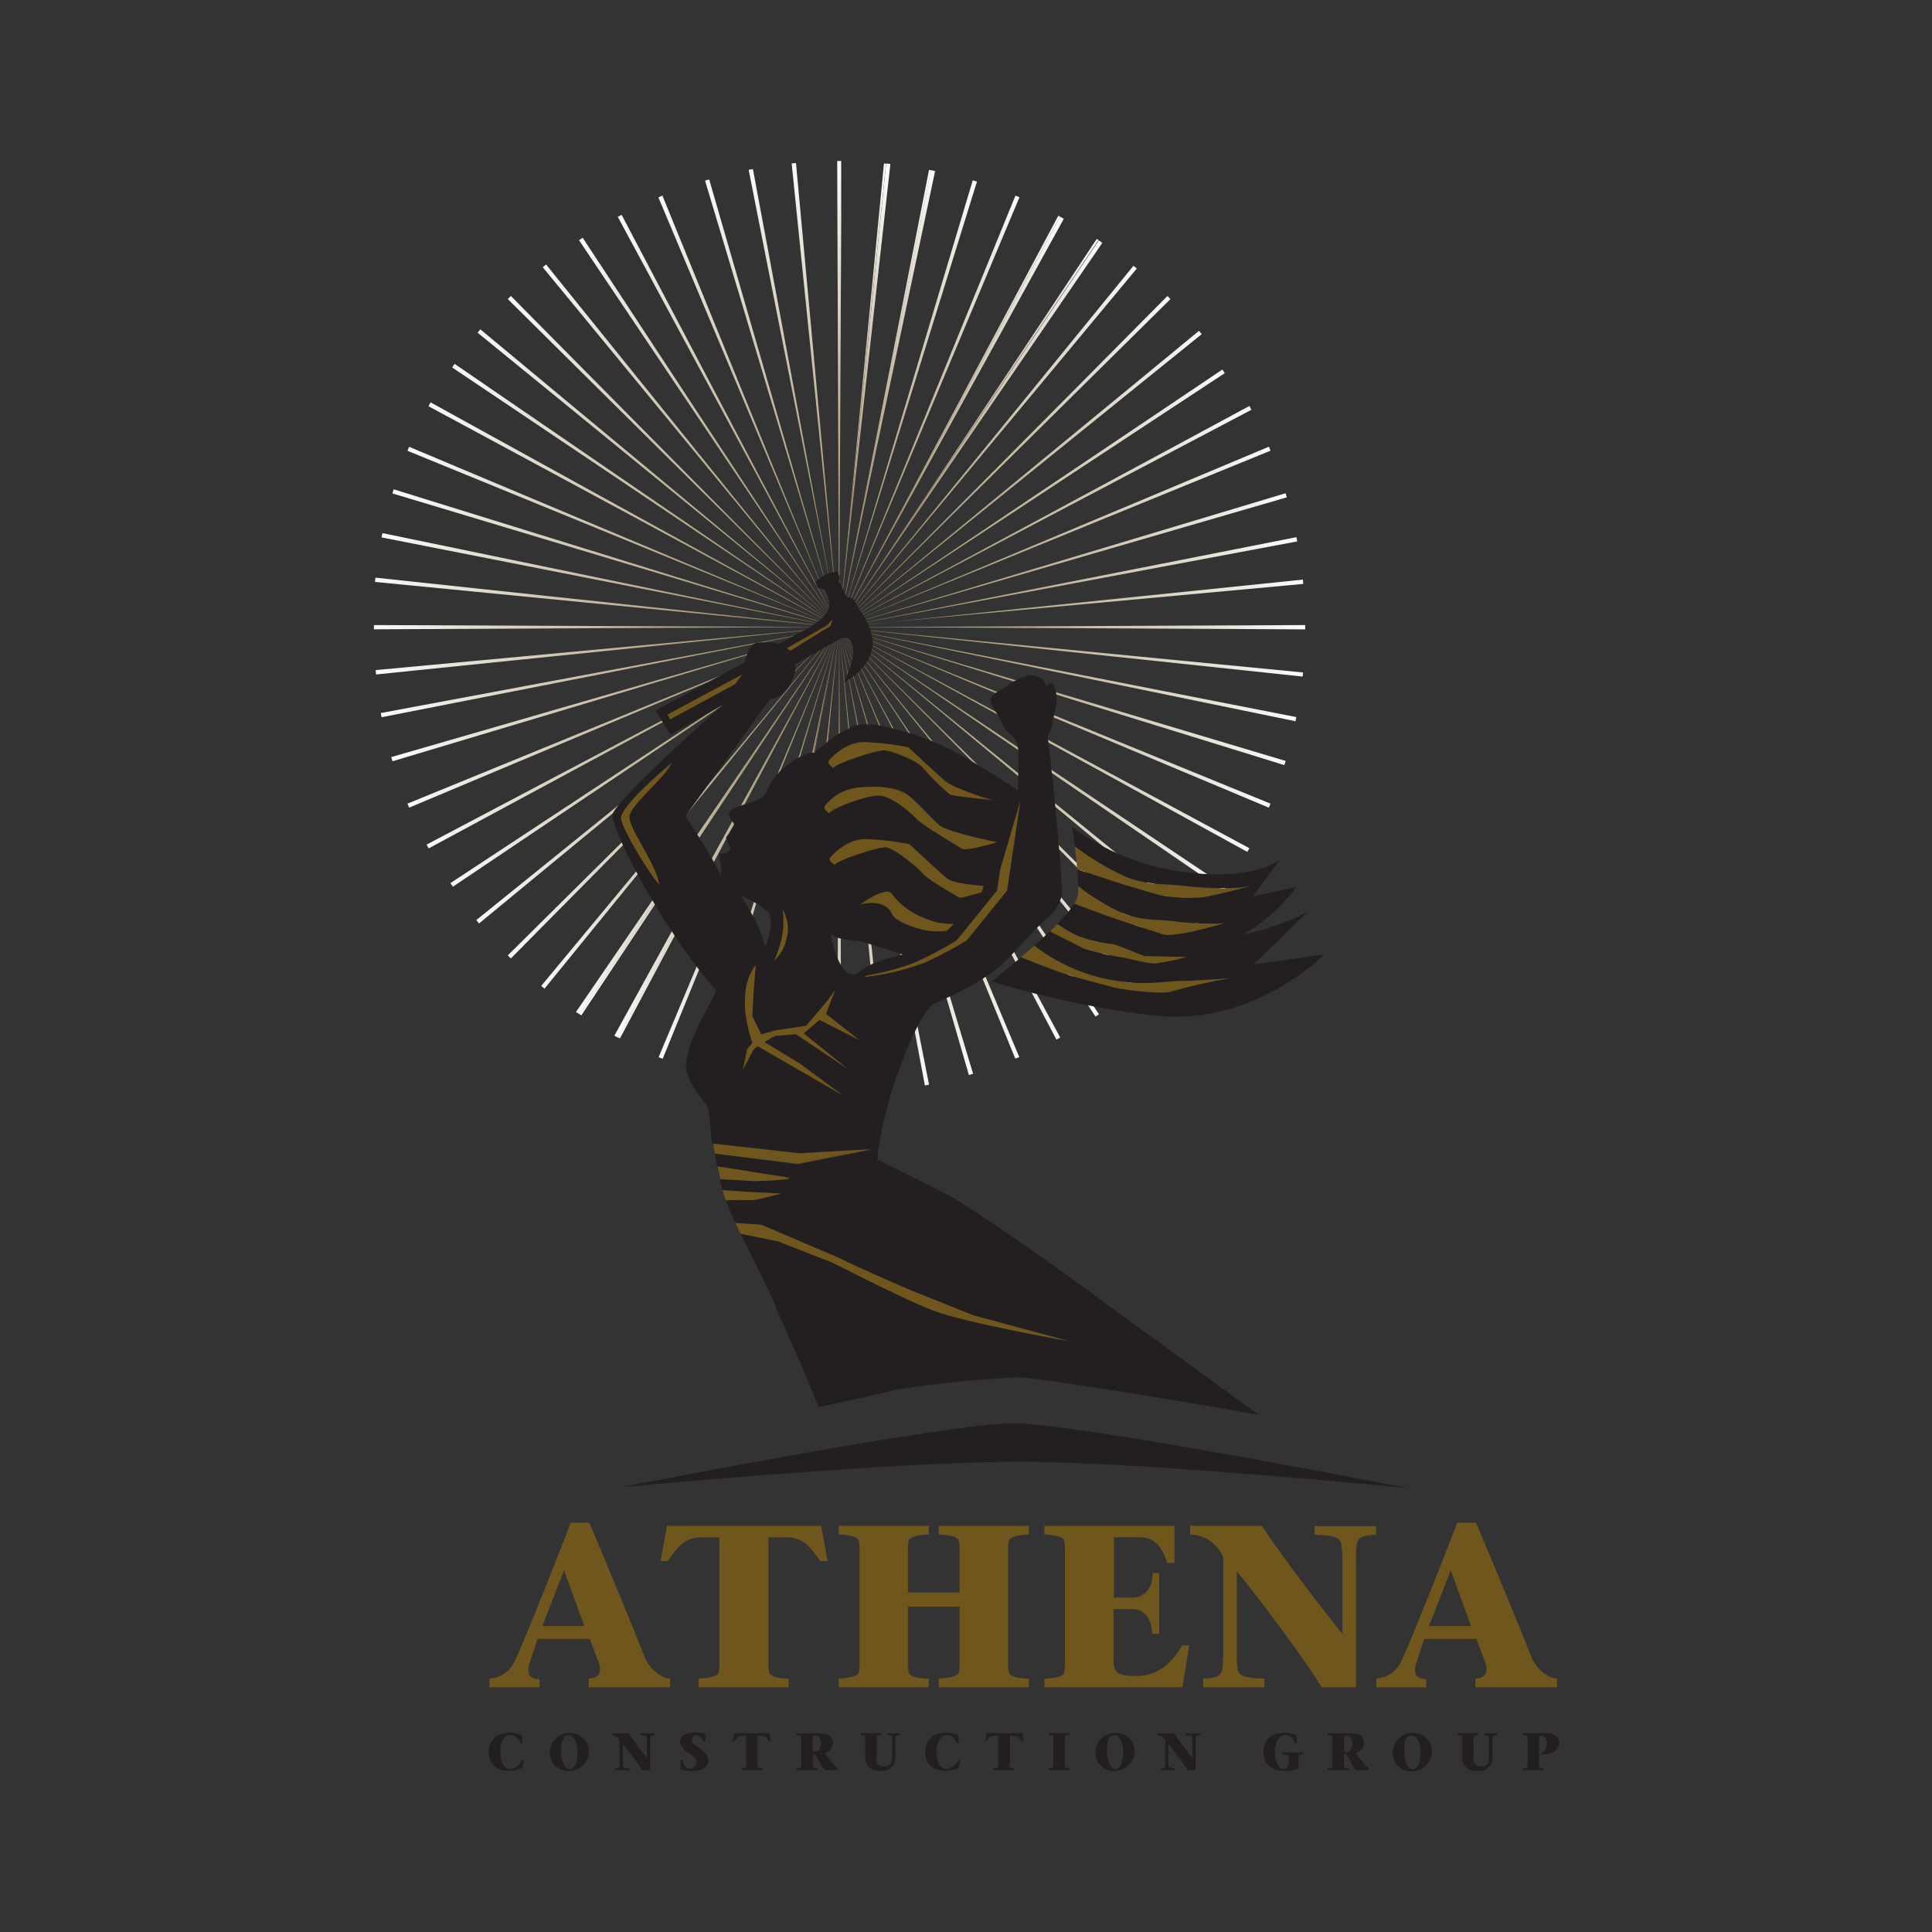 <svg xmlns="http://www.w3.org/2000/svg" xmlns:xlink="http://www.w3.org/1999/xlink" width="300" height="300" viewBox="0 0 300 300">
  <rect x="0" y="0" width="300" height="300" fill="#333333" stroke="none"/>
  <defs>
    <clipPath id="a">
      <path d="M130.29,97.37h0m0,0h0m0,0h0m.17,0h0m.09,0h0m72.13.36-72.11-.36h0l72.1-.31v.67" style="fill: none"/>
    </clipPath>
    <linearGradient id="b" x1="-361.64" y1="550.59" x2="-359.73" y2="550.59" gradientTransform="matrix(-37.88, 0, 0, 10.2, -13495.04, -5516.38)" gradientUnits="userSpaceOnUse">
      <stop offset="0" stop-color="#fefefe"/>
      <stop offset="1" stop-color="#8b7547"/>
    </linearGradient>
    <clipPath id="c">
      <path d="M130.28,97.37h0m0,0h0m0,0h0m0,0h0m0,0h0m0,0h0m0,0h0m0,0h0m0,0h0m0,0h0m0,0h0m0,0h0m0,0h0m0,0h0m0,0h0m0,0h0m0,0h0m0,0h0m0,0h0m0,0h0m0,0h0m-.08,0h0m-.22,0h0m-71.92.36v-.67l71.83.3h.05l-71.88.36" style="fill: none"/>
    </clipPath>
    <linearGradient id="d" x1="-362.19" y1="550.59" x2="-360.27" y2="550.59" gradientTransform="translate(13776.04 -5516.38) scale(37.88 10.2)" xlink:href="#b"/>
    <clipPath id="e">
      <path d="M130.26,97.37h0L130,25h.67l-.36,72.37h0m0,0h0m0,0h0m0,0h0m0,0h0m0,0h0m0,0h0m0,0h0" style="fill: none"/>
    </clipPath>
    <linearGradient id="f" x1="-357.72" y1="533.98" x2="-355.8" y2="533.98" gradientTransform="matrix(0, 37.88, 10.2, 0, -5314.18, 13574.19)" xlink:href="#b"/>
    <clipPath id="g">
      <path d="M130.26,97.39h0m0,0h0m0,0h0m0,0h0m0,0h0m0,0h0m0,0h0m0,0h0m0,0h0m0,0h0m0,0h0m0,0h0m0,0h0m0,0h0m0,0h0m0,0h0m.36,72.36H130l.31-72.36.36,72.36" style="fill: none"/>
    </clipPath>
    <linearGradient id="h" x1="-366.11" y1="533.98" x2="-364.2" y2="533.98" gradientTransform="matrix(0, -37.88, 10.2, 0, -5314.18, -13696.88)" xlink:href="#b"/>
    <clipPath id="i">
      <path d="M130.28,97.36h0l51-51.4.47.48L130.28,97.36m0,0h0m0,0h0m0,0h0m0,0h0" style="fill: none"/>
    </clipPath>
    <linearGradient id="j" x1="-358.75" y1="545.3" x2="-356.84" y2="545.3" gradientTransform="matrix(-37.88, 0, 0, 10.2, -13396.33, -5489.81)" xlink:href="#b"/>
    <clipPath id="k">
      <path d="M130.26,97.38h0m0,0h0m0,0h0m0,0h0m0,0h0m0,0h0m0,0h0m0,0h0m0,0h0m0,0h0m0,0h0m0,0h0m0,0h0m0,0h0m0,0h0m0,0h0m0,0h0m0,0h0m0,0,0,0h0l0,0m0,0h0M79.33,148.82l-.48-.47,51.34-50.9h0L79.33,148.82" style="fill: none"/>
    </clipPath>
    <linearGradient id="l" x1="-365.07" y1="545.3" x2="-363.16" y2="545.3" gradientTransform="matrix(37.88, 0, 0, 10.2, 13896.33, -5438.45)" xlink:href="#b"/>
    <clipPath id="m">
      <path d="M130.23,97.37h0L78.85,46.44l.48-.48,50.89,51.41h0m0,0v0h0v0m0,0h0m0,0h0m0,0h0m0,0h0m0,0h0m0,0h0m0,0h0m0,0h0m0,0h0m0,0h0m0,0h0m0,0h0m0,0h0" style="fill: none"/>
    </clipPath>
    <linearGradient id="n" x1="-359.14" y1="523.26" x2="-357.23" y2="523.26" gradientTransform="matrix(0, 37.88, 10.2, 0, -5232.35, 13639.22)" xlink:href="#b"/>
    <clipPath id="o">
      <path d="M130.27,97.42h0m0,0h0m0,0h0m0,0h0m0,0h0m0,0h0m0,0h0m0,0h0m0,0h0m0,0h0m0,0h0m51,51.4-51-51.4,51.43,50.93-.47.47" style="fill: none"/>
    </clipPath>
    <linearGradient id="p" x1="-364.68" y1="523.26" x2="-362.77" y2="523.26" gradientTransform="matrix(0, -37.88, 10.2, 0, -5180.6, -13653.43)" xlink:href="#b"/>
    <clipPath id="q">
      <path d="M130.3,97.36l66.74-28,.25.62-67,27.36h0m0,0h0" style="fill: none"/>
    </clipPath>
    <linearGradient id="r" x1="-360.05" y1="549" x2="-358.14" y2="549" gradientTransform="matrix(-37.88, 0, 0, 10.2, -13437.62, -5513.99)" xlink:href="#b"/>
    <clipPath id="s">
      <path d="M130.27,97.38h0m0,0h0m0,0h0m0,0h0m0,0h0m0,0h0m0,0h0m0,0h0m0,0h0m0,0h0m0,0h0m0,0h0m0,0h0m0,0h0m0,0h0m0,0h0m0,0h0m0,0h0m0,0h0m0,0h0m0,0h0m-.13,0,.13,0h0l-.12,0h0m-.2.08.19-.07h0l-.16.06h0M63.53,125.41l-.26-.62,66.55-27.23h0L63.53,125.41" style="fill: none"/>
    </clipPath>
    <linearGradient id="t" x1="-363.77" y1="549.02" x2="-361.86" y2="549.02" gradientTransform="matrix(37.88, 0, 0, 10.2, 13839.33, -5486.19)" xlink:href="#b"/>
    <clipPath id="u">
      <path d="M130.23,97.33l-28-66.69.63-.26,27.33,66.94h0m0,0v0h0v0h0m0,0h0m0,0h0m0,0h0m0,0h0m0,0h0m0,0h0m0,0h0m0,0h0m0,0h0m0,0h0m0,0h0m0,0h0m0,0h0" style="fill: none"/>
    </clipPath>
    <linearGradient id="v" x1="-358.14" y1="528.08" x2="-356.23" y2="528.08" gradientTransform="matrix(0, 37.88, 10.2, 0, -5267.82, 13592.89)" xlink:href="#b"/>
    <clipPath id="w">
      <path d="M130.27,97.42h0v0m0,0h0m0,0h0m0,0h0m0,0h0m0,0h0m0,0h0m0,0h0m0,0h0m0,0h0m0,0h0m0,0h0m27.4,67-27.4-67h0l28,66.72-.62.24" style="fill: none"/>
    </clipPath>
    <linearGradient id="x" x1="-365.68" y1="528.1" x2="-363.77" y2="528.1" gradientTransform="matrix(0, -37.88, 10.2, 0, -5240.17, -13684.33)" xlink:href="#b"/>
    <clipPath id="y">
      <path d="M130.27,97.37l27.41-67,.62.26-28,66.73h0m0,0h0m0,0h0m0,0h0m0,0h0m0,0h0" style="fill: none"/>
    </clipPath>
    <linearGradient id="z" x1="-357.93" y1="540.03" x2="-356.02" y2="540.03" gradientTransform="matrix(-37.88, 0, 0, 10.2, -13377.04, -5442.09)" xlink:href="#b"/>
    <clipPath id="aa">
      <path d="M130.26,97.4h0m0,0h0m0,0h0m0,0h0m0,0h0m0,0h0m0,0h0m0,0h0m0,0h0m0,0h0m0,0h0m0,0h0m0,0h0m0,0h0m0,0h0m0,0h0m0,0h0m0,0h0v0M102.9,164.4l-.63-.24,28-66.7h0L102.9,164.4" style="fill: none"/>
    </clipPath>
    <linearGradient id="ab" x1="-365.89" y1="540.01" x2="-363.98" y2="540.01" gradientTransform="matrix(37.88, 0, 0, 10.2, 13939.28, -5375)" xlink:href="#b"/>
    <clipPath id="ac">
      <path d="M130.17,97.38h0L63.27,70l.26-.62,66.62,28h0m.06,0h0l-.05,0h0l.05,0h0m0,0h0m0,0h0m0,0h0m0,0h0m0,0h0m0,0h0m0,0h0m0,0h0m0,0h0m0,0h0m0,0h0m0,0h0m0,0h0m0,0h0m0,0h0m0,0h0m0,0h0" style="fill: none"/>
    </clipPath>
    <linearGradient id="ad" x1="-360.56" y1="520.22" x2="-358.65" y2="520.22" gradientTransform="matrix(0, 37.88, 10.2, 0, -5207.17, 13704.6)" xlink:href="#b"/>
    <clipPath id="ae">
      <path d="M130.28,97.42h0m0,0h0m0,0h0m66.76,28-66.76-28,67,27.37-.25.62" style="fill: none"/>
    </clipPath>
    <linearGradient id="af" x1="-363.26" y1="520.2" x2="-361.35" y2="520.2" gradientTransform="matrix(0, -37.88, 10.2, 0, -5139.89, -13611.26)" xlink:href="#b"/>
    <clipPath id="ag">
      <path d="M130.3,97.34l40-60.24.57.37h0l-.29-.2L130.3,97.33h0m0,0h0v0h0l0,0m0,0h0m0,0h0m0,0h0m0,0h0" style="fill: none"/>
    </clipPath>
    <linearGradient id="ah" x1="-358.28" y1="542.84" x2="-356.36" y2="542.84" gradientTransform="matrix(-37.88, 0, 0, 10.2, -13382.91, -5468.18)" xlink:href="#b"/>
    <clipPath id="ai">
      <path d="M130.26,97.4h0v0h0m0,0h0m0,0h0m0,0h0m0,0h0m0,0h0m0,0h0m0,0h0m0,0h0m0,0h0m0,0h0m0,0h0m0,0h0m0,0h0m0,0h0m0,0h0m-40,60.25-.26-.18,40.28-60.07-40,60.25" style="fill: none"/>
    </clipPath>
    <linearGradient id="aj" x1="-365.55" y1="542.84" x2="-363.64" y2="542.84" gradientTransform="matrix(37.88, 0, 0, 10.2, 13920.91, -5407.89)" xlink:href="#b"/>
    <clipPath id="ak">
      <path d="M130.29,97.37,190.38,57l.37.57L130.29,97.37h0m0,0h0" style="fill: none"/>
    </clipPath>
    <linearGradient id="al" x1="-359.36" y1="547.4" x2="-357.45" y2="547.4" gradientTransform="matrix(-37.88, 0, 0, 10.2, -13415.26, -5505.39)" xlink:href="#b"/>
    <clipPath id="am">
      <path d="M130.27,97.38h0m0,0h0m0,0h0m0,0h0m0,0h0m0,0h0m0,0h0m0,0h0m0,0h0m0,0h0m0,0h0m0,0h0m0,0h0m0,0h0m0,0h0m0,0h0m0,0h0m0,0h0m0,0h0m-.05,0,.05,0h0l0,0h0m0,0,0,0h0l0,0h0m-59.95,40.3-.38-.55,60.33-39.74h0l-59.95,40.3" style="fill: none"/>
    </clipPath>
    <linearGradient id="an" x1="-364.46" y1="547.42" x2="-362.55" y2="547.42" gradientTransform="matrix(37.88, 0, 0, 10.2, 13868.83, -5464.99)" xlink:href="#b"/>
    <clipPath id="ao">
      <path d="M130.24,97.37h0L89.91,37.3l.57-.38,39.76,60.45h0m0,0h0v0h0m0,0h0m0,0h0m0,0h0m0,0h0m0,0h0m0,0h0m0,0h0m0,0h0m0,0h0m0,0h0m0,0h0m0,0h0" style="fill: none"/>
    </clipPath>
    <linearGradient id="ap" x1="-358.57" y1="525.51" x2="-356.66" y2="525.51" gradientTransform="matrix(0, 37.88, 10.2, 0, -5249.17, 13612.65)" xlink:href="#b"/>
    <clipPath id="aq">
      <path d="M130.27,97.41h0m0,0h0m0,0h0m0,0h0m0,0h0m0,0h0m0,0h0m0,0h0m39.83,60.43L130.28,97.43h0l40.37,60.06-.55.37" style="fill: none"/>
    </clipPath>
    <linearGradient id="ar" x1="-365.25" y1="525.53" x2="-363.34" y2="525.53" gradientTransform="matrix(0, -37.88, 10.2, 0, -5208.76, -13670.82)" xlink:href="#b"/>
    <clipPath id="as">
      <path d="M130.26,97.37h0l14-71,.31.07-14.29,71h0m0,0h0m0,0h0m0,0h0m0,0h0" style="fill: none"/>
    </clipPath>
    <linearGradient id="at" x1="-357.75" y1="537.07" x2="-355.83" y2="537.07" gradientTransform="matrix(-37.88, 0, 0, 10.2, -13377, -5416.01)" xlink:href="#b"/>
    <clipPath id="au">
      <path d="M130.26,97.39h0m0,0h0m0,0h0m0,0h0m0,0h0m0,0h0m0,0h0m0,0h0m0,0h0m0,0h0m0,0h0m0,0h0m0,0h0m0,0h0m-13.91,71-.31-.06,14.22-70.94-13.91,71" style="fill: none"/>
    </clipPath>
    <linearGradient id="av" x1="-366.08" y1="537.07" x2="-364.17" y2="537.07" gradientTransform="matrix(37.88, 0, 0, 10.2, 13952.82, -5344.89)" xlink:href="#b"/>
    <clipPath id="aw">
      <path d="M130.1,97.38H130L59.25,83.45l.13-.67L130,97.37h.08m.12,0h-.11l.09,0h0m0,0h0m0,0h0m0,0h0m0,0h0m0,0h0m0,0h0m0,0h0m0,0h0m0,0h0m0,0h0m0,0h0m0,0h0m0,0h0m0,0h0m0,0h0m0,0h0m0,0h0" style="fill: none"/>
    </clipPath>
    <linearGradient id="ax" x1="-361.35" y1="519.54" x2="-359.44" y2="519.54" gradientTransform="matrix(0, 37.88, 10.2, 0, -5204.19, 13740.86)" xlink:href="#b"/>
    <clipPath id="ay">
      <path d="M130.29,97.42h0m0,0h0M201.19,112l-70.9-14.58,71,13.93-.13.65" style="fill: none"/>
    </clipPath>
    <linearGradient id="az" x1="-362.47" y1="519.51" x2="-360.56" y2="519.51" gradientTransform="matrix(0, -37.88, 10.2, 0, -5132.84, -13588.29)" xlink:href="#b"/>
    <clipPath id="ba">
      <path d="M130.26,97.37l14.29-70.95h0l.65.14L130.26,97.36h0m0,0h0m0,0h0m0,0h0m0,0h0" style="fill: none"/>
    </clipPath>
    <linearGradient id="bb" x1="-357.75" y1="537.15" x2="-355.84" y2="537.15" gradientTransform="matrix(-37.88, 0, 0, 10.2, -13375.8, -5415.87)" xlink:href="#b"/>
    <clipPath id="bc">
      <path d="M130.26,97.39h0m0,0h0m0,0h0m0,0h0m0,0h0m0,0h0m0,0h0m0,0h0m0,0h0m0,0h0m0,0h0m0,0h0m0,0h0m0,0h0M116,168.37l-.66-.13,14.88-70.81L116,168.37" style="fill: none"/>
    </clipPath>
    <linearGradient id="bd" x1="-366.08" y1="537.12" x2="-364.16" y2="537.12" gradientTransform="matrix(37.88, 0, 0, 10.2, 13953.56, -5344.47)" xlink:href="#b"/>
    <clipPath id="be">
      <path d="M130.3,97.33l40.32-60,.55.38L130.3,97.33h0m0,0,0,0h0l0,0h0m0,0h0m0,0h0m0,0h0" style="fill: none"/>
    </clipPath>
    <linearGradient id="bf" x1="-358.28" y1="542.9" x2="-356.37" y2="542.9" gradientTransform="matrix(-37.88, 0, 0, 10.2, -13384.87, -5469.1)" xlink:href="#b"/>
    <clipPath id="bg">
      <path d="M130.26,97.4h0v0m0,0h0m0,0h0m0,0h0m0,0h0m0,0h0m0,0h0m0,0h0m0,0h0m0,0h0m0,0h0m0,0h0m0,0h0M90,157.51l-.56-.37,40.84-59.7h0L90,157.51" style="fill: none"/>
    </clipPath>
    <linearGradient id="bh" x1="-365.54" y1="542.89" x2="-363.63" y2="542.89" gradientTransform="matrix(37.88, 0, 0, 10.2, 13918.37, -5408.92)" xlink:href="#b"/>
    <clipPath id="bi">
      <path d="M130.21,97.37h0l-60-40.31.38-.56,59.64,40.87h0m0,0h0l0,0h0l0,0h0m0,0h0m0,0h0m0,0h0m0,0h0m0,0h0m0,0h0m0,0h0m0,0h0m0,0h0m0,0h0m0,0h0m0,0h0" style="fill: none"/>
    </clipPath>
    <linearGradient id="bj" x1="-359.79" y1="521.53" x2="-357.87" y2="521.53" gradientTransform="matrix(0, 37.88, 10.2, 0, -5218.27, 13669.4)" xlink:href="#b"/>
    <clipPath id="bk">
      <path d="M130.27,97.42h0m0,0h0m0,0h0m0,0h0M190,138.29,130.29,97.43h0l60.12,40.3-.37.56" style="fill: none"/>
    </clipPath>
    <linearGradient id="bl" x1="-364.04" y1="521.52" x2="-362.13" y2="521.52" gradientTransform="matrix(0, -37.88, 10.2, 0, -5158.02, -13633.75)" xlink:href="#b"/>
    <clipPath id="bm">
      <path d="M130.25,97.37h0l-14-71,.66-.12,13.29,71.12h0m0,0h0m0,0h0m0,0h0m0,0h0m0,0h0m0,0h0m0,0h0m0,0h0m0,0h0" style="fill: none"/>
    </clipPath>
    <linearGradient id="bn" x1="-357.84" y1="531.04" x2="-355.93" y2="531.04" gradientTransform="matrix(0, 37.88, 10.2, 0, -5292.37, 13579.37)" xlink:href="#b"/>
    <clipPath id="bo">
      <path d="M130.26,97.4h0m0,0h0m0,0h0m0,0h0m0,0h0m0,0h0m13.35,71.12L130.26,97.43l14,71-.66.12" style="fill: none"/>
    </clipPath>
    <linearGradient id="bp" x1="-365.98" y1="531.07" x2="-364.07" y2="531.07" gradientTransform="matrix(0, -37.88, 10.2, 0, -5278.69, -13693.06)" xlink:href="#b"/>
    <clipPath id="bq">
      <path d="M130.29,97.42h0m0,0h0m0,0h0m0,0h0m0,0h0m0,0h0m0,0h0m0,0h0m0,0h0m0,0h0m0,0h0m0,0h0m0,0h0m-.05,0h0M59.25,111.38l-.13-.66,70.94-13.26h.07l-.07,0h0l-70.8,13.91" style="fill: none"/>
    </clipPath>
    <linearGradient id="br" x1="-362.97" y1="519.87" x2="-361.06" y2="519.87" gradientTransform="matrix(37.88, 0, 0, -10.2, 13806.94, 5406.15)" xlink:href="#b"/>
    <clipPath id="bs">
      <path d="M130.85,97.31l70.46-13.9.13.66L130.92,97.3h-.07m-.56.11.26,0h0l.23-.05h0l-.27.06h0l-.28,0" style="fill: none"/>
    </clipPath>
    <linearGradient id="bt" x1="-360.85" y1="519.9" x2="-358.94" y2="519.9" gradientTransform="matrix(-37.88, 0, 0, -10.2, -13466.18, 5392.51)" xlink:href="#b"/>
    <clipPath id="bu">
      <path d="M130.56,97.34h0l.27,0h.07L202.31,90l.06.67-71.52,6.6h0l-.24,0m-.27,0h0l.26,0h0l-.25,0h0m0,0h0" style="fill: none"/>
    </clipPath>
    <linearGradient id="bv" x1="-361.23" y1="550.39" x2="-359.32" y2="550.39" gradientTransform="matrix(-37.88, 0, 0, 10.2, -13479.75, -5519.76)" xlink:href="#b"/>
    <clipPath id="bw">
      <path d="M130.28,97.37h0m0,0h0m0,0h0m0,0h0m0,0h0m0,0h0m0,0h0m0,0h0m0,0h0m0,0h0m0,0h0m0,0h0m-.12,0h0m-71.77,7.36-.06-.68L130,97.39h0l-71.76,7.36" style="fill: none"/>
    </clipPath>
    <linearGradient id="bx" x1="-362.59" y1="550.42" x2="-360.68" y2="550.42" gradientTransform="matrix(37.88, 0, 0, 10.2, 13791.86, -5512.74)" xlink:href="#b"/>
    <clipPath id="by">
      <path d="M130.25,97.38h0l-7.32-72,.67-.06,6.65,72.06h0m0,0h0m0,0h0m0,0h0m0,0h0m0,0h0" style="fill: none"/>
    </clipPath>
    <linearGradient id="bz" x1="-357.76" y1="532.46" x2="-355.85" y2="532.46" gradientTransform="matrix(0, 37.88, 10.2, 0, -5303.94, 13576.02)" xlink:href="#b"/>
    <clipPath id="ca">
      <path d="M130.26,97.39h0m0,0h0m0,0h0m0,0h0m0,0h0m0,0h0m0,0h0m0,0h0m0,0h0m0,0h0m0,0h0m6.71,72-6.71-72,7.37,72-.66.06" style="fill: none"/>
    </clipPath>
    <linearGradient id="cb" x1="-366.06" y1="532.49" x2="-364.15" y2="532.49" gradientTransform="matrix(0, -37.88, 10.2, 0, -5296.93, -13695.25)" xlink:href="#b"/>
    <clipPath id="cc">
      <path d="M130.28,97.36h0l0,0h0L176,41.27l.52.43L130.3,97.33h0v0m0,0h0" style="fill: none"/>
    </clipPath>
    <linearGradient id="cd" x1="-358.5" y1="544.11" x2="-356.59" y2="544.11" gradientTransform="matrix(-37.88, 0, 0, 10.2, -13389.03, -5478.65)" xlink:href="#b"/>
    <clipPath id="ce">
      <path d="M130.26,97.38h0m0,0h0m0,0h0m0,0h0m0,0h0m0,0h0m0,0h0m0,0h0m0,0h0m0,0h0m0,0h0v0h0M84.55,153.52l-.51-.43,46.17-55.65L84.55,153.52" style="fill: none"/>
    </clipPath>
    <linearGradient id="cf" x1="-365.33" y1="544.11" x2="-363.41" y2="544.11" gradientTransform="matrix(37.88, 0, 0, 10.2, 13908.47, -5422.53)" xlink:href="#b"/>
    <clipPath id="cg">
      <path d="M130.24,97.39h0l0,0L74.16,51.66l.43-.52,55.62,46.23,0,0h0m0,0h0m0,0h0m0,0h0m0,0h0m0,0h0" style="fill: none"/>
    </clipPath>
    <linearGradient id="ch" x1="-359.46" y1="522.32" x2="-357.55" y2="522.32" gradientTransform="matrix(0, 37.88, 10.2, 0, -5223.58, 13653.32)" xlink:href="#b"/>
    <clipPath id="ci">
      <path d="M130.28,97.42h0m0,0h0m0,0h0m0,0h0M186,143.64l-55.7-46.21h0l56.12,45.69-.43.52" style="fill: none"/>
    </clipPath>
    <linearGradient id="cj" x1="-364.36" y1="522.31" x2="-362.45" y2="522.31" gradientTransform="matrix(0, -37.88, 10.2, 0, -5167.36, -13644.31)" xlink:href="#b"/>
    <clipPath id="ck">
      <polyline points="130.27 97.38 130.29 97.37 130.29 97.37 194.01 63.04 194.32 63.63 130.29 97.37 130.29 97.37 130.27 97.38" style="fill: none"/>
    </clipPath>
    <linearGradient id="cl" x1="-359.69" y1="548.26" x2="-357.78" y2="548.26" gradientTransform="matrix(-37.88, 0, 0, 10.2, -13426.39, -5511.79)" xlink:href="#b"/>
    <clipPath id="cm">
      <path d="M130.27,97.38h0m0,0h0m0,0h0m0,0h0m0,0h0m0,0h0m0,0h0m0,0h0m0,0h0m0,0h0m-.14.07.06,0h0l.07,0h0l-.07,0h0l-.06,0h0M66.56,131.74l-.32-.59,63.82-33.66h0L66.56,131.74" style="fill: none"/>
    </clipPath>
    <linearGradient id="cn" x1="-364.13" y1="548.28" x2="-362.22" y2="548.28" gradientTransform="matrix(37.88, 0, 0, 10.2, 13853.72, -5477.73)" xlink:href="#b"/>
    <clipPath id="co">
      <path d="M130.25,97.39h0v0h0L95.93,33.67l.59-.32,33.72,64h0m0,0h0m0,0h0m0,0h0m0,0h0m0,0h0m0,0h0" style="fill: none"/>
    </clipPath>
    <linearGradient id="cp" x1="-358.34" y1="526.76" x2="-356.43" y2="526.76" gradientTransform="matrix(0, 37.88, 10.2, 0, -5259.6, 13602.67)" xlink:href="#b"/>
    <clipPath id="cq">
      <path d="M130.27,97.42h0m0,0h0m0,0h0m0,0h0m33.77,64-33.76-64h0l34.35,63.68-.59.32" style="fill: none"/>
    </clipPath>
    <linearGradient id="cr" x1="-365.48" y1="526.78" x2="-363.57" y2="526.78" gradientTransform="matrix(0, -37.88, 10.2, 0, -5225.44, -13677.19)" xlink:href="#b"/>
    <clipPath id="cs">
      <path d="M130.26,97.38h0v0L151.05,28l.65.2L130.26,97.37h0m0,0h0m0,0h0" style="fill: none"/>
    </clipPath>
    <linearGradient id="ct" x1="-357.82" y1="538.58" x2="-355.91" y2="538.58" gradientTransform="matrix(-37.88, 0, 0, 10.2, -13376.79, -5430.37)" xlink:href="#b"/>
    <clipPath id="cu">
      <path d="M130.25,97.39h0m0,0h0m0,0h0m0,0h0m0,0h0m0,0h0m0,0h0m-20.73,69.31-.64-.19,21.36-69.09h0v0h0l-20.72,69.28" style="fill: none"/>
    </clipPath>
    <linearGradient id="cv" x1="-366.01" y1="538.55" x2="-364.09" y2="538.55" gradientTransform="matrix(37.88, 0, 0, 10.2, 13945.67, -5360.74)" xlink:href="#b"/>
    <clipPath id="cw">
      <path d="M130.23,97.41h0l-.13,0L60.93,76.62l.2-.64,69,21.39h.05l.06,0h0m0,0h0m0,0h0m0,0h0m0,0h0m0,0h0m0,0h0" style="fill: none"/>
    </clipPath>
    <linearGradient id="cx" x1="-360.95" y1="519.81" x2="-359.04" y2="519.81" gradientTransform="matrix(0, 37.88, 10.2, 0, -5206.14, 13723.45)" xlink:href="#b"/>
    <clipPath id="cy">
      <path d="M130.28,97.42h0m69.16,21.39L130.28,97.42l69.36,20.74-.2.65" style="fill: none"/>
    </clipPath>
    <linearGradient id="cz" x1="-362.87" y1="519.78" x2="-360.96" y2="519.78" gradientTransform="matrix(0, -37.88, 10.2, 0, -5136.45, -13599.29)" xlink:href="#b"/>
    <clipPath id="da">
      <path d="M164.92,33.82l-.1,0,.1,0M130.27,97.37h0L164.33,33.5l.28.15L130.27,97.37m0,0h0" style="fill: none"/>
    </clipPath>
    <linearGradient id="db" x1="-358.09" y1="541.5" x2="-356.18" y2="541.5" gradientTransform="matrix(-37.88, 0, 0, 10.2, -13379.16, -5456.07)" xlink:href="#b"/>
    <clipPath id="dc">
      <path d="M130.26,97.4h0v0h0m0,0h0m0,0h0m0,0h0m0,0h0m0,0v0h0m-34,63.85-.37-.21.1.06,34.27-63.7-34,63.85" style="fill: none"/>
    </clipPath>
    <linearGradient id="dd" x1="-365.74" y1="541.49" x2="-363.82" y2="541.49" gradientTransform="matrix(37.88, 0, 0, 10.2, 13930.32, -5392.06)" xlink:href="#b"/>
    <clipPath id="de">
      <path d="M130.27,97.37h0l55.91-46,.42.52L130.28,97.36h0m0,0h0" style="fill: none"/>
    </clipPath>
    <linearGradient id="df" x1="-359.05" y1="546.43" x2="-357.14" y2="546.43" gradientTransform="matrix(-37.88, 0, 0, 10.2, -13404.43, -5497.84)" xlink:href="#b"/>
    <clipPath id="dg">
      <path d="M130.26,97.38h0m0,0h0m0,0h0m0,0h0m0,0h0m-.06,0,0,0h0l0,0,0,0h0l0,0h0M74.39,143.39l-.43-.52,56.2-45.41h0L74.39,143.39" style="fill: none"/>
    </clipPath>
    <linearGradient id="dh" x1="-364.77" y1="546.44" x2="-362.86" y2="546.44" gradientTransform="matrix(37.88, 0, 0, 10.2, 13883.11, -5451.9)" xlink:href="#b"/>
    <clipPath id="di">
      <path d="M130.25,97.4h0s0,0,0,0L84.28,41.5l.52-.43,45.43,56.3,0,0h0m0,0h0m0,0h0m0,0h0m0,0h0" style="fill: none"/>
    </clipPath>
    <linearGradient id="dj" x1="-358.83" y1="524.36" x2="-356.92" y2="524.36" gradientTransform="matrix(0, 37.88, 10.2, 0, -5239.96, 13624.36)" xlink:href="#b"/>
    <clipPath id="dk">
      <path d="M130.27,97.42h0m0,0h0m0,0h0m45.48,56.3-45.48-56.3,46,55.88-.52.42" style="fill: none"/>
    </clipPath>
    <linearGradient id="dl" x1="-364.99" y1="524.36" x2="-363.08" y2="524.36" gradientTransform="matrix(0, -37.88, 10.2, 0, -5193.87, -13663.55)" xlink:href="#b"/>
    <clipPath id="dm">
      <path d="M130.26,97.39h0v0l7-72,.67.07h0l-.35,0-7.34,72" style="fill: none"/>
    </clipPath>
    <linearGradient id="dn" x1="-357.71" y1="535.58" x2="-355.8" y2="535.58" gradientTransform="matrix(-37.88, 0, 0, 10.2, -13378.55, -5401.3)" xlink:href="#b"/>
    <clipPath id="do">
      <path d="M130.26,97.4h0m0,0h0m0,0h0m0,0h0m0,0h0m-7.37,72-.26,0h0l.26,0m.4,0-.31,0,7.28-72-7,72" style="fill: none"/>
    </clipPath>
    <linearGradient id="dp" x1="-366.11" y1="535.55" x2="-364.2" y2="535.55" gradientTransform="matrix(37.88, 0, 0, 10.2, 13957.94, -5328.9)" xlink:href="#b"/>
    <clipPath id="dq">
      <path d="M130.25,97.42h0l-.53-.06-71.5-7,.08-.66,71.47,7.63.48.06m0,0h0m0,0h0m0,0h0m0,0h0" style="fill: none"/>
    </clipPath>
    <linearGradient id="dr" x1="-361.76" y1="519.41" x2="-359.85" y2="519.41" gradientTransform="matrix(0, 37.88, 10.2, 0, -5203.52, 13759.27)" xlink:href="#b"/>
    <clipPath id="ds">
      <path d="M130.29,97.42h0m72,7.64-72-7.64,72.05,7-.07.67" style="fill: none"/>
    </clipPath>
    <linearGradient id="dt" x1="-362.07" y1="519.38" x2="-360.15" y2="519.38" gradientTransform="matrix(0, -37.88, 10.2, 0, -5131.13, -13576.85)" xlink:href="#b"/>
    <clipPath id="du">
      <path d="M130.26,97.39l7.34-72,.66.07-8,71.93v0h0" style="fill: none"/>
    </clipPath>
    <linearGradient id="dv" x1="-357.71" y1="535.65" x2="-355.8" y2="535.65" gradientTransform="matrix(-37.88, 0, 0, 10.2, -13379.44, -5400.54)" xlink:href="#b"/>
    <clipPath id="dw">
      <path d="M130.26,97.4h0m0,0h0m0,0h0m0,0h0m-7.28,72h-.09l-.26,0-.32,0,8-71.91-7.28,72h0" style="fill: none"/>
    </clipPath>
    <linearGradient id="dx" x1="-366.11" y1="535.61" x2="-364.2" y2="535.61" gradientTransform="matrix(37.88, 0, 0, 10.2, 13956.39, -5327.67)" xlink:href="#b"/>
    <clipPath id="dy">
      <polyline points="130.27 97.38 130.27 97.37 164.61 33.65 164.82 33.77 164.92 33.82 165.19 33.97 130.28 97.36 130.28 97.36 130.28 97.37 130.27 97.37 130.27 97.38 130.27 97.38 130.27 97.38 130.27 97.38" style="fill: none"/>
    </clipPath>
    <linearGradient id="dz" x1="-358.09" y1="541.56" x2="-356.18" y2="541.56" gradientTransform="matrix(-37.88, 0, 0, 10.2, -13380.56, -5457.73)" xlink:href="#b"/>
    <clipPath id="ea">
      <path d="M130.26,97.4h0v0m0,0h0m0,0h0v0h0v0M96,161.14l-.6-.32,34.87-63.38h0L96,161.14" style="fill: none"/>
    </clipPath>
    <linearGradient id="eb" x1="-365.73" y1="541.54" x2="-363.82" y2="541.54" gradientTransform="matrix(37.88, 0, 0, 10.2, 13928.95, -5393.74)" xlink:href="#b"/>
    <clipPath id="ec">
      <path d="M130.26,97.41h0l-.06,0h0L66.54,63.08l.32-.6,63.32,34.89.08,0m0,0h0" style="fill: none"/>
    </clipPath>
    <linearGradient id="ed" x1="-360.15" y1="520.83" x2="-358.24" y2="520.83" gradientTransform="matrix(0, 37.88, 10.2, 0, -5213.44, 13685.95)" xlink:href="#b"/>
    <clipPath id="ee">
      <path d="M130.28,97.42h0m63.43,34.88L130.28,97.42,194,131.71l-.32.59" style="fill: none"/>
    </clipPath>
    <linearGradient id="ef" x1="-363.68" y1="520.82" x2="-361.76" y2="520.82" gradientTransform="matrix(0, -37.88, 10.2, 0, -5149.26, -13623.15)" xlink:href="#b"/>
    <clipPath id="eg">
      <path d="M130.26,97.4h0a.14.14,0,0,0,0-.06h0L109.48,28.05l.64-.19,20.12,69.47v.06h0" style="fill: none"/>
    </clipPath>
    <linearGradient id="eh" x1="-357.97" y1="529.6" x2="-356.05" y2="529.6" gradientTransform="matrix(0, 37.88, 10.2, 0, -5280.49, 13585.62)" xlink:href="#b"/>
    <clipPath id="ei">
      <path d="M130.26,97.43h0v0h0v0h0m20.19,69.5-20.19-69.5,20.84,69.3-.65.2" style="fill: none"/>
    </clipPath>
    <linearGradient id="ej" x1="-365.86" y1="529.62" x2="-363.95" y2="529.62" gradientTransform="matrix(0, -37.88, 10.2, 0, -5259.92, -13688.79)" xlink:href="#b"/>
    <clipPath id="ek">
      <path d="M60.94,118.21l-.19-.65,69.15-20,.34-.1h0l-.4.12h0L60.94,118.21" style="fill: none"/>
    </clipPath>
    <linearGradient id="el" x1="-363.36" y1="520.33" x2="-361.45" y2="520.33" gradientTransform="matrix(37.88, 0, 0, -10.2, 13822.95, 5413.58)" xlink:href="#b"/>
    <clipPath id="em">
      <polyline points="130.29 97.42 130.46 97.37 130.47 97.37 130.55 97.34 130.56 97.34 199.63 76.59 199.81 77.23 130.58 97.34 130.56 97.34 130.48 97.37 130.47 97.37 130.29 97.42" style="fill: none"/>
    </clipPath>
    <linearGradient id="en" x1="-360.46" y1="520.35" x2="-358.55" y2="520.35" gradientTransform="matrix(-37.88, 0, 0, -10.2, -13452.05, 5393.17)" xlink:href="#b"/>
  </defs>
  <g>
    <g style="clip-path: url(#a)">
      <rect x="130.28" y="97.06" width="72.39" height="0.67" style="fill: url(#b)"/>
    </g>
    <g style="clip-path: url(#c)">
      <rect x="57.89" y="97.06" width="72.39" height="0.67" style="fill: url(#d)"/>
    </g>
    <g style="clip-path: url(#e)">
      <rect x="129.95" y="25" width="0.67" height="72.39" style="fill: url(#f)"/>
    </g>
    <g style="clip-path: url(#g)">
      <rect x="129.95" y="97.39" width="0.67" height="72.39" style="fill: url(#h)"/>
    </g>
    <g style="clip-path: url(#i)">
      <rect x="119.62" y="35.3" width="72.73" height="72.73" transform="translate(-4.99 131.29) rotate(-45)" style="fill: url(#j)"/>
    </g>
    <g style="clip-path: url(#k)">
      <rect x="68.19" y="86.73" width="72.73" height="72.73" transform="translate(-56.42 109.99) rotate(-45)" style="fill: url(#l)"/>
    </g>
    <g style="clip-path: url(#m)">
      <rect x="68.19" y="35.32" width="72.73" height="72.73" transform="translate(-20.07 94.93) rotate(-45)" style="fill: url(#n)"/>
    </g>
    <g style="clip-path: url(#o)">
      <rect x="119.62" y="86.75" width="72.73" height="72.73" transform="translate(-41.37 146.36) rotate(-45)" style="fill: url(#p)"/>
    </g>
    <g style="clip-path: url(#q)">
      <rect x="127.47" y="57.62" width="72.63" height="51.51" transform="translate(-19.44 69.02) rotate(-22.5)" style="fill: url(#r)"/>
    </g>
    <g style="clip-path: url(#s)">
      <rect x="60.46" y="85.62" width="72.63" height="51.54" transform="translate(-35.26 45.51) rotate(-22.5)" style="fill: url(#t)"/>
    </g>
    <g style="clip-path: url(#u)">
      <rect x="90.51" y="27.58" width="51.51" height="72.63" transform="translate(-15.6 49.36) rotate(-22.5)" style="fill: url(#v)"/>
    </g>
    <g style="clip-path: url(#w)">
      <rect x="118.51" y="94.59" width="51.54" height="72.63" transform="translate(-39.11 65.18) rotate(-22.5)" style="fill: url(#x)"/>
    </g>
    <g style="clip-path: url(#y)">
      <rect x="107.97" y="38.12" width="72.63" height="51.54" transform="translate(30.05 172.73) rotate(-67.5)" style="fill: url(#z)"/>
    </g>
    <g style="clip-path: url(#aa)">
      <rect x="79.95" y="105.14" width="72.63" height="51.51" transform="translate(-49.16 188.22) rotate(-67.5)" style="fill: url(#ab)"/>
    </g>
    <g style="clip-path: url(#ac)">
      <rect x="71" y="47.08" width="51.55" height="72.63" transform="translate(-17.31 140.89) rotate(-67.5)" style="fill: url(#ad)"/>
    </g>
    <g style="clip-path: url(#ae)">
      <rect x="138.03" y="75.1" width="51.5" height="72.63" transform="translate(-1.83 220.09) rotate(-67.5)" style="fill: url(#af)"/>
    </g>
    <g style="clip-path: url(#ag)">
      <rect x="114.24" y="33.57" width="72.71" height="67.35" transform="translate(10.83 154.79) rotate(-56.13)" style="fill: url(#ah)"/>
    </g>
    <g style="clip-path: url(#ai)">
      <rect x="73.84" y="93.99" width="72.54" height="67.09" transform="matrix(0.56, -0.83, 0.83, 0.56, -57.15, 147.87)" style="fill: url(#aj)"/>
    </g>
    <g style="clip-path: url(#ak)">
      <rect x="124.16" y="43.65" width="72.7" height="67.09" transform="matrix(0.83, -0.55, 0.55, 0.83, -15.89, 101.81)" style="fill: url(#al)"/>
    </g>
    <g style="clip-path: url(#am)">
      <rect x="63.69" y="84.01" width="72.71" height="67.11" transform="translate(-48.37 75.07) rotate(-33.63)" style="fill: url(#an)"/>
    </g>
    <g style="clip-path: url(#ao)">
      <rect x="76.54" y="30.81" width="67.1" height="72.71" transform="translate(-18.77 72.21) rotate(-33.63)" style="fill: url(#ap)"/>
    </g>
    <g style="clip-path: url(#aq)">
      <rect x="116.91" y="91.29" width="67.11" height="72.7" transform="translate(-45.5 104.68) rotate(-33.63)" style="fill: url(#ar)"/>
    </g>
    <g style="clip-path: url(#as)">
      <rect x="101.17" y="47.86" width="72.46" height="28.02" transform="translate(49.65 184.37) rotate(-78.63)" style="fill: url(#at)"/>
    </g>
    <g style="clip-path: url(#au)">
      <rect x="86.92" y="118.94" width="72.45" height="27.96" transform="translate(-31.44 227.43) rotate(-78.63)" style="fill: url(#av)"/>
    </g>
    <g style="clip-path: url(#aw)">
      <rect x="80.59" y="53.84" width="28.35" height="72.53" transform="translate(-12.25 165.24) rotate(-78.63)" style="fill: url(#ax)"/>
    </g>
    <g style="clip-path: url(#ay)">
      <rect x="151.65" y="68.45" width="28.3" height="72.52" transform="translate(30.45 246.61) rotate(-78.63)" style="fill: url(#az)"/>
    </g>
    <g style="clip-path: url(#ba)">
      <rect x="101.46" y="47.43" width="72.54" height="28.94" transform="translate(49.34 184.33) rotate(-78.38)" style="fill: url(#bb)"/>
    </g>
    <g style="clip-path: url(#bc)">
      <rect x="86.55" y="118.44" width="72.52" height="28.89" transform="translate(-32.09 226.4) rotate(-78.38)" style="fill: url(#bd)"/>
    </g>
    <g style="clip-path: url(#be)">
      <rect x="114.37" y="33.54" width="72.71" height="67.58" transform="translate(10.43 154.33) rotate(-55.87)" style="fill: url(#bf)"/>
    </g>
    <g style="clip-path: url(#bg)">
      <rect x="73.48" y="93.66" width="72.7" height="67.57" transform="translate(-57.29 146.86) rotate(-55.87)" style="fill: url(#bh)"/>
    </g>
    <g style="clip-path: url(#bi)">
      <rect x="66.42" y="40.6" width="67.59" height="72.71" transform="translate(-19.71 116.75) rotate(-55.87)" style="fill: url(#bj)"/>
    </g>
    <g style="clip-path: url(#bk)">
      <rect x="126.56" y="81.5" width="67.56" height="72.7" transform="translate(-27.17 184.47) rotate(-55.87)" style="fill: url(#bl)"/>
    </g>
    <g style="clip-path: url(#bm)">
      <rect x="109.71" y="25.56" width="27.13" height="72.52" transform="translate(-9.45 24.37) rotate(-10.88)" style="fill: url(#bn)"/>
    </g>
    <g style="clip-path: url(#bo)">
      <rect x="123.67" y="96.72" width="27.19" height="72.51" transform="translate(-22.63 28.29) rotate(-10.88)" style="fill: url(#bp)"/>
    </g>
    <g style="clip-path: url(#bq)">
      <rect x="58.45" y="90.83" width="72.52" height="27.14" transform="matrix(0.98, -0.19, 0.19, 0.98, -18, 19.75)" style="fill: url(#br)"/>
    </g>
    <g style="clip-path: url(#bs)">
      <rect x="129.61" y="76.82" width="72.51" height="27.18" transform="translate(-14.08 32.92) rotate(-10.88)" style="fill: url(#bt)"/>
    </g>
    <g style="clip-path: url(#bu)">
      <rect x="130.1" y="86.57" width="72.45" height="14.28" transform="translate(-8.3 16.56) rotate(-5.56)" style="fill: url(#bv)"/>
    </g>
    <g style="clip-path: url(#bw)">
      <rect x="58.01" y="93.89" width="72.46" height="14.33" transform="translate(-9.35 9.61) rotate(-5.56)" style="fill: url(#bx)"/>
    </g>
    <g style="clip-path: url(#by)">
      <rect x="119.45" y="25.12" width="14.28" height="72.45" transform="translate(-5.35 12.56) rotate(-5.56)" style="fill: url(#bz)"/>
    </g>
    <g style="clip-path: url(#ca)">
      <rect x="126.78" y="97.21" width="14.33" height="72.46" transform="translate(-12.3 13.61) rotate(-5.56)" style="fill: url(#cb)"/>
    </g>
    <g style="clip-path: url(#cc)">
      <rect x="117.04" y="33.63" width="72.72" height="71.37" transform="translate(2.42 143.76) rotate(-50.56)" style="fill: url(#cd)"/>
    </g>
    <g style="clip-path: url(#ce)">
      <rect x="70.79" y="89.77" width="72.72" height="71.36" transform="translate(-57.8 128.52) rotate(-50.56)" style="fill: url(#cf)"/>
    </g>
    <g style="clip-path: url(#cg)">
      <rect x="66.52" y="37.91" width="71.37" height="72.72" transform="translate(-20.08 106.04) rotate(-50.56)" style="fill: url(#ch)"/>
    </g>
    <g style="clip-path: url(#ci)">
      <rect x="122.65" y="84.16" width="71.37" height="72.73" transform="translate(-35.33 166.25) rotate(-50.56)" style="fill: url(#cj)"/>
    </g>
    <g style="clip-path: url(#ck)">
      <rect x="125.96" y="49.99" width="72.67" height="60.43" transform="translate(-18.65 85.78) rotate(-28.06)" style="fill: url(#cl)"/>
    </g>
    <g style="clip-path: url(#cm)">
      <rect x="61.92" y="84.34" width="72.67" height="60.45" transform="translate(-42.34 59.69) rotate(-28.06)" style="fill: url(#cn)"/>
    </g>
    <g style="clip-path: url(#co)">
      <rect x="82.88" y="29.04" width="60.43" height="72.68" transform="translate(-17.46 60.89) rotate(-28.06)" style="fill: url(#cp)"/>
    </g>
    <g style="clip-path: url(#cq)">
      <rect x="117.23" y="93.09" width="60.45" height="72.67" transform="translate(-43.55 84.58) rotate(-28.06)" style="fill: url(#cr)"/>
    </g>
    <g style="clip-path: url(#cs)">
      <rect x="104.69" y="42.36" width="72.58" height="40.71" transform="translate(39.91 179.31) rotate(-73.06)" style="fill: url(#ct)"/>
    </g>
    <g style="clip-path: url(#cu)">
      <rect x="83.27" y="111.73" width="72.59" height="40.67" transform="translate(-41.61 207.97) rotate(-73.06)" style="fill: url(#cv)"/>
    </g>
    <g style="clip-path: url(#cw)">
      <rect x="75.25" y="50.41" width="40.71" height="72.58" transform="translate(-15.19 152.9) rotate(-73.06)" style="fill: url(#cx)"/>
    </g>
    <g style="clip-path: url(#cy)">
      <rect x="144.62" y="71.82" width="40.67" height="72.59" transform="translate(13.48 234.42) rotate(-73.06)" style="fill: url(#cz)"/>
    </g>
    <g style="clip-path: url(#da)">
      <rect x="111.25" y="35.04" width="72.68" height="60.8" transform="translate(19.98 164.34) rotate(-61.69)" style="fill: url(#db)"/>
    </g>
    <g style="clip-path: url(#dc)">
      <rect x="76.78" y="99.04" width="72.57" height="60.59" transform="translate(-54.42 167.54) rotate(-61.69)" style="fill: url(#dd)"/>
    </g>
    <g style="clip-path: url(#de)">
      <rect x="122.07" y="38.76" width="72.73" height="71.24" transform="translate(-11.36 116.85) rotate(-39.19)" style="fill: url(#df)"/>
    </g>
    <g style="clip-path: url(#dg)">
      <rect x="65.76" y="84.76" width="72.72" height="71.24" transform="translate(-53.1 91.6) rotate(-39.19)" style="fill: url(#dh)"/>
    </g>
    <g style="clip-path: url(#di)">
      <rect x="71.65" y="32.88" width="71.24" height="72.72" transform="translate(-19.62 83.36) rotate(-39.19)" style="fill: url(#dj)"/>
    </g>
    <g style="clip-path: url(#dk)">
      <rect x="117.65" y="89.2" width="71.25" height="72.72" transform="translate(-44.87 125.09) rotate(-39.19)" style="fill: url(#dl)"/>
    </g>
    <g style="clip-path: url(#dm)">
      <rect x="97.87" y="53.89" width="72.47" height="14.96" transform="translate(59.47 188.56) rotate(-84.19)" style="fill: url(#dn)"/>
    </g>
    <g style="clip-path: url(#do)">
      <rect x="90.21" y="125.97" width="72.46" height="14.9" transform="translate(-19.1 245.69) rotate(-84.19)" style="fill: url(#dp)"/>
    </g>
    <g style="clip-path: url(#dq)">
      <rect x="86.78" y="57.34" width="14.95" height="72.47" transform="translate(-8.39 177.87) rotate(-84.19)" style="fill: url(#dr)"/>
    </g>
    <g style="clip-path: url(#ds)">
      <rect x="158.86" y="65.01" width="14.9" height="72.46" transform="translate(48.74 256.44) rotate(-84.19)" style="fill: url(#dt)"/>
    </g>
    <g style="clip-path: url(#du)">
      <rect x="98.03" y="53.6" width="72.46" height="15.57" transform="translate(59.04 188.41) rotate(-83.94)" style="fill: url(#dv)"/>
    </g>
    <g style="clip-path: url(#dw)">
      <rect x="90.05" y="125.65" width="72.47" height="15.52" transform="translate(-19.72 244.89) rotate(-83.94)" style="fill: url(#dx)"/>
    </g>
    <g style="clip-path: url(#dy)">
      <rect x="111.39" y="34.94" width="72.67" height="61.15" transform="translate(19.56 163.94) rotate(-61.44)" style="fill: url(#dz)"/>
    </g>
    <g style="clip-path: url(#ea)">
      <rect x="76.48" y="98.7" width="72.67" height="61.12" transform="translate(-54.65 166.55) rotate(-61.44)" style="fill: url(#eb)"/>
    </g>
    <g style="clip-path: url(#ec)">
      <rect x="67.83" y="43.61" width="61.15" height="72.68" transform="translate(-18.86 128.16) rotate(-61.44)" style="fill: url(#ed)"/>
    </g>
    <g style="clip-path: url(#ee)">
      <rect x="131.59" y="78.53" width="61.12" height="72.67" transform="translate(-16.26 202.36) rotate(-61.44)" style="fill: url(#ef)"/>
    </g>
    <g style="clip-path: url(#eg)">
      <rect x="100.06" y="26.34" width="39.61" height="72.58" transform="translate(-12.82 36.48) rotate(-16.44)" style="fill: url(#eh)"/>
    </g>
    <g style="clip-path: url(#ei)">
      <rect x="120.84" y="95.87" width="39.66" height="72.58" transform="translate(-31.65 45.21) rotate(-16.44)" style="fill: url(#ej)"/>
    </g>
    <g style="clip-path: url(#ek)">
      <rect x="59.23" y="88" width="72.58" height="39.62" transform="translate(-26.61 31.44) rotate(-16.44)" style="fill: url(#el)"/>
    </g>
    <g style="clip-path: url(#em)">
      <rect x="128.76" y="67.18" width="72.58" height="39.65" transform="translate(-17.88 50.27) rotate(-16.44)" style="fill: url(#en)"/>
    </g>
    <path d="M83.46,254.54,82.31,258c-.57,1.65-.29,2.73,1.47,2.73V262H76v-1.36a4.55,4.55,0,0,0,4-2.87c.93-1.87,5.6-13.43,8.61-21.32H91.5c1.68,3.91,7.07,16.87,8.54,20.71.64,1.72,2.51,3.48,4,3.48V262H91.43v-1.36c1.58,0,2.08-1,1.5-2.55l-1.36-3.59H83.46m7.28-2-3.16-8.65-3.37,8.65Z" style="fill: #6e561c"/>
    <path d="M119.33,258.2a5.36,5.36,0,0,0,.14,1.58c.15.5,1.29.83,3,.9V262h-14v-1.36c1.8-.07,3-.4,3.09-.9a5,5,0,0,0,.15-1.58V238.71H109.1c-3,0-3.88,1.65-5.42,3.7h-1.11l1-5.49h23.94l1,5.49H127.4c-1.54-2-2.4-3.7-5.42-3.7h-2.65V258.2" style="fill: #6e561c"/>
    <path d="M141,258.2a5.36,5.36,0,0,0,.14,1.58c.14.5,1.29.83,3.09.9V262h-14v-1.36c1.8-.07,3-.4,3.09-.9a5.36,5.36,0,0,0,.14-1.58V240.76a5.39,5.39,0,0,0-.14-1.58c-.14-.5-1.29-.83-3.09-.9v-1.36h14v1.36c-1.8.07-2.95.4-3.09.9a5.39,5.39,0,0,0-.14,1.58v6.53h8v-6.53a5.39,5.39,0,0,0-.14-1.58c-.15-.5-1.33-.83-3.09-.9v-1.36h14v1.36c-1.76.07-2.94.4-3.08.9a5,5,0,0,0-.15,1.58V258.2a5,5,0,0,0,.15,1.58c.14.5,1.32.83,3.08.9V262h-14v-1.36c1.76-.07,2.94-.4,3.09-.9a5.36,5.36,0,0,0,.14-1.58v-8.68h-8v8.68" style="fill: #6e561c"/>
    <path d="M162.17,260.68c1.76-.07,2.9-.4,3.05-.9a5.36,5.36,0,0,0,.14-1.58V240.76a5.39,5.39,0,0,0-.14-1.58c-.15-.5-1.29-.83-3.05-.9v-1.36h20.21v5.78h-1.12c-.75-2.34-1.9-4-4.3-4h-4v9.37h2.87c2.26,0,3.23-2,3.12-3.81H180v9.45h-1.11c0-1.73-.72-3.84-3.12-3.84h-2.87v7.86c0,2.4,1.22,2.51,3.66,2.51,3.59,0,5.74-2.55,7-4.74h1.11L183.6,262H162.17v-1.36" style="fill: #6e561c"/>
    <path d="M205.23,262c-2.16-3.59-8.47-12.2-13.1-17.94h-.07v12a21.12,21.12,0,0,0,.1,3.05c.15,1,.76,1.47,4.17,1.54V262h-9.51v-1.36c2.29-.07,2.83-.5,3-1.54a28.32,28.32,0,0,0,.14-3.05V241.87a5.71,5.71,0,0,0-5.17-3.59v-1.36h11.16c2.95,4.52,8.54,11.84,12.42,16.69h.07V242.88a25.75,25.75,0,0,0-.14-3c-.15-1-.68-1.48-4.17-1.55v-1.36h9.55v1.36c-2.26.07-2.87.51-3,1.55a19.6,19.6,0,0,0-.11,3V262h-5.31" style="fill: #6e561c"/>
    <path d="M221.14,254.54,220,258c-.58,1.65-.29,2.73,1.47,2.73V262h-7.75v-1.36a4.52,4.52,0,0,0,3.94-2.87c.94-1.87,5.6-13.43,8.62-21.32h2.91c1.68,3.91,7.07,16.87,8.54,20.71.64,1.72,2.51,3.48,4.05,3.48V262H229.1v-1.36c1.58,0,2.08-1,1.51-2.55l-1.36-3.59h-8.11m7.28-2-3.15-8.65-3.38,8.65Z" style="fill: #6e561c"/>
    <path d="M81.34,273.23l-.21,1.15c0,.18-.19.21-.46.31a5,5,0,0,1-1.55.31c-2,0-3.22-1.08-3.22-3,0-1.26.68-2.94,3.36-2.94a4.13,4.13,0,0,1,1.51.28c.23.07.32.19.32.32v1.06h-.26c-.29-.6-.72-1.33-1.53-1.33-1,0-1.61,1.07-1.61,2.55s.42,2.74,1.57,2.74a2.28,2.28,0,0,0,1.82-1.44h.26" style="fill: #231f20"/>
    <path d="M85.37,272a3.06,3.06,0,0,1,3.19-2.91,2.84,2.84,0,0,1,2.9,2.88A3.1,3.1,0,0,1,88.25,275a2.83,2.83,0,0,1-2.88-3m4.31.14c0-1.85-.74-2.69-1.42-2.69s-1.11.52-1.11,2.32.59,2.92,1.31,2.92C89,274.65,89.68,274.31,89.68,272.1Z" style="fill: #231f20"/>
    <path d="M99.73,274.9c-.49-.82-1.94-2.79-3-4.11h0v2.75a5,5,0,0,0,0,.69c0,.24.17.34,1,.36v.31H95.52v-.31c.52,0,.64-.12.68-.36s0-.44,0-.69v-3.26a1.31,1.31,0,0,0-1.18-.82v-.31H97.6c.68,1,2,2.71,2.85,3.82h0v-2.46c0-.25,0-.49,0-.7s-.16-.33-1-.35v-.31h2.18v.31c-.52,0-.66.12-.69.35a5.25,5.25,0,0,0,0,.7v4.39H99.73" style="fill: #231f20"/>
    <path d="M109.28,270.51c-.26-.44-.55-1.1-1.2-1.1a.68.68,0,0,0-.61.77c0,.58.5.77,1.5,1.55.81.62,1,1.13,1,1.66,0,1.07-1,1.61-2.4,1.61a4.91,4.91,0,0,1-1.89-.26l0-.12v-1.35h.25c.19.49.45,1.38,1.25,1.38a1,1,0,0,0,.95-1c0-.54-.15-.83-1.19-1.46-.88-.55-1.33-1.21-1.33-1.67,0-.92.71-1.49,2.33-1.49a6.48,6.48,0,0,1,1.51.12l.08.12v1.22h-.25" style="fill: #231f20"/>
    <path d="M117.66,274a1.31,1.31,0,0,0,0,.36c0,.12.3.19.7.21v.31h-3.2v-.31c.41,0,.67-.09.7-.21a1.31,1.31,0,0,0,0-.36v-4.46h-.6c-.7,0-.89.38-1.24.85h-.26l.23-1.26h5.48l.23,1.26h-.25c-.35-.47-.55-.85-1.24-.85h-.61V274" style="fill: #231f20"/>
    <path d="M123.75,269.15h3.69c1.1,0,1.91.47,1.91,1.54a1.63,1.63,0,0,1-1.32,1.49c.63.86,1.34,1.72,2,2.5v.21h-1.74c-.53,0-1.11-1.61-1.72-2.5h-.35V274a1.31,1.31,0,0,0,0,.36c0,.12.3.19.7.21v.31h-3.2v-.31c.41,0,.67-.09.71-.21a1.31,1.31,0,0,0,0-.36v-4a1.31,1.31,0,0,0,0-.36c0-.12-.3-.19-.71-.21v-.31m2.47,2.84h.4c.74,0,.86-.74.86-1.26,0-.88-.26-1.18-.78-1.18h-.48Z" style="fill: #231f20"/>
    <path d="M136.05,272.93c0,.8.3,1.36,1.14,1.36s1.33-.27,1.33-1.56v-2.22a5.16,5.16,0,0,0,0-.7c0-.23-.16-.33-.68-.35v-.31h1.89v.31c-.79,0-.7.26-.7,1.05v2.38a2,2,0,0,1-2.11,2.11c-2,0-2.57-.89-2.57-2.28V270a1.31,1.31,0,0,0,0-.36c0-.12-.3-.19-.71-.21v-.31h3.21v.31c-.41,0-.67.09-.7.21a1,1,0,0,0,0,.36v2.9" style="fill: #231f20"/>
    <path d="M149.09,273.23l-.21,1.15c0,.18-.19.21-.46.31a5,5,0,0,1-1.55.31c-2,0-3.22-1.08-3.22-3,0-1.26.68-2.94,3.36-2.94a4.13,4.13,0,0,1,1.51.28c.23.07.32.19.32.32v1.06h-.26c-.29-.6-.72-1.33-1.53-1.33-1,0-1.6,1.07-1.61,2.55s.42,2.74,1.57,2.74a2.28,2.28,0,0,0,1.82-1.44h.26" style="fill: #231f20"/>
    <path d="M156.78,274a1,1,0,0,0,0,.36c0,.12.29.19.7.21v.31h-3.21v-.31c.41,0,.67-.09.71-.21a1.31,1.31,0,0,0,0-.36v-4.46h-.61c-.7,0-.89.38-1.24.85H153l.23-1.26h5.48l.23,1.26h-.26c-.35-.47-.55-.85-1.24-.85h-.61V274" style="fill: #231f20"/>
    <path d="M165.35,274a1.31,1.31,0,0,0,0,.36c0,.12.29.19.7.21v.31h-3.21v-.31c.41,0,.68-.09.71-.21a1.31,1.31,0,0,0,0-.36v-4a1.31,1.31,0,0,0,0-.36c0-.12-.3-.19-.71-.21v-.31h3.21v.31c-.41,0-.67.09-.7.21a1.31,1.31,0,0,0,0,.36v4" style="fill: #231f20"/>
    <path d="M170.08,272a3.05,3.05,0,0,1,3.18-2.91,2.85,2.85,0,0,1,2.91,2.88A3.1,3.1,0,0,1,173,275a2.83,2.83,0,0,1-2.88-3m4.3.14c0-1.85-.73-2.69-1.41-2.69s-1.11.52-1.11,2.32.58,2.92,1.31,2.92C173.68,274.65,174.38,274.31,174.38,272.1Z" style="fill: #231f20"/>
    <path d="M184.44,274.9c-.5-.82-1.94-2.79-3-4.11h0v2.75a3.77,3.77,0,0,0,0,.69c0,.24.17.34,1,.36v.31h-2.18v-.31c.53,0,.65-.12.68-.36a4.84,4.84,0,0,0,0-.69v-3.26a1.31,1.31,0,0,0-1.18-.82v-.31h2.55c.67,1,1.95,2.71,2.84,3.82h0v-2.46c0-.25,0-.49,0-.7s-.16-.33-1-.35v-.31h2.19v.31c-.52,0-.66.12-.69.35a5.16,5.16,0,0,0,0,.7v4.39h-1.21" style="fill: #231f20"/>
    <path d="M199.08,272.11h3.27v.31c-.4,0-.68.08-.71.2a1.34,1.34,0,0,0,0,.36v1.64a8.33,8.33,0,0,1-2.24.38c-2,0-3.22-1.08-3.22-3,0-1.26.68-2.94,3.35-2.94a4.14,4.14,0,0,1,1.52.28c.23.08.32.19.32.32v1.06h-.26c-.29-.6-.72-1.33-1.54-1.33s-1.59,1.05-1.6,2.55c0,1.82.77,2.74,1.2,2.74s.94,0,.94-1.12V273a1.34,1.34,0,0,0,0-.36c0-.12-.31-.19-1-.2v-.31" style="fill: #231f20"/>
    <path d="M206.22,269.15h3.69c1.1,0,1.92.47,1.92,1.54a1.63,1.63,0,0,1-1.33,1.49c.64.86,1.34,1.72,2,2.5v.21h-1.74c-.54,0-1.11-1.61-1.73-2.5h-.34V274a1.31,1.31,0,0,0,0,.36c0,.12.3.19.7.21v.31h-3.21v-.31c.42,0,.68-.09.71-.21a1.31,1.31,0,0,0,0-.36v-4a1.31,1.31,0,0,0,0-.36c0-.12-.29-.19-.71-.21v-.31M208.7,272h.39c.75,0,.87-.74.87-1.26,0-.88-.26-1.18-.79-1.18h-.47Z" style="fill: #231f20"/>
    <path d="M216.26,272a3.06,3.06,0,0,1,3.19-2.91,2.84,2.84,0,0,1,2.9,2.88,3.1,3.1,0,0,1-3.2,3.07,2.84,2.84,0,0,1-2.89-3m4.31.14c0-1.85-.73-2.69-1.41-2.69s-1.11.52-1.11,2.32.58,2.92,1.3,2.92C219.86,274.65,220.57,274.31,220.57,272.1Z" style="fill: #231f20"/>
    <path d="M228.76,272.93c0,.8.3,1.36,1.14,1.36s1.32-.27,1.32-1.56v-2.22c0-.25,0-.49,0-.7s-.16-.33-.69-.35v-.31h1.9v.31c-.79,0-.7.26-.7,1.05v2.38A2,2,0,0,1,229.6,275c-2,0-2.57-.89-2.57-2.28V270a1.31,1.31,0,0,0,0-.36c0-.12-.3-.19-.71-.21v-.31h3.2v.31c-.4,0-.66.09-.7.21a1.31,1.31,0,0,0,0,.36v2.9" style="fill: #231f20"/>
    <path d="M239,274a1,1,0,0,0,0,.36c0,.12.29.19.7.21v.31h-3.21v-.31c.41,0,.67-.09.71-.21a1.31,1.31,0,0,0,0-.36v-4a1.31,1.31,0,0,0,0-.36c0-.12-.3-.19-.71-.21v-.31h3.76c1.37,0,1.82.82,1.82,1.53,0,1.12-.94,1.83-2.75,1.76v-.27c.46-.08.84-.5.84-1.41,0-.44-.15-1.21-.82-1.21H239V274" style="fill: #231f20"/>
    <path d="M96.63,230.89S147.31,221,157.29,221s61.39,10.08,61.39,10.08-41-4.1-60.51-4.1c-19.81,0-61.54,3.94-61.54,3.94" style="fill: #231f20"/>
    <path d="M135.24,98a14.38,14.38,0,0,0-1.75-3.28c-.74-1.3-1-1.7-1-1.7l-.06-.1-.93-.22-1.25-2.43.13-.58v-.07l-.31-.83h-.21a5,5,0,0,0-3.15,1.51l-.08.11.32.85,1,.25a3.39,3.39,0,0,1,.39.57,3.44,3.44,0,0,1,.46,1.67,2.93,2.93,0,0,1,0,.41,4.32,4.32,0,0,1-1.65,2.22,13.42,13.42,0,0,1-1.53,1.08l-23.81,12.86,2.21,3.71.41-.14s6.45-3.66,13-7.34c3.26-1.84,6.54-3.69,9-5.09s4.28-2.36,4.33-2.36a1.64,1.64,0,0,1,.5-.08c.44,0,.93.17,1.19,1.58a4.21,4.21,0,0,1,.05.62,11.26,11.26,0,0,1-1.11,4l-.38.74.72-.41s3.74-2.09,3.77-5.75a5.59,5.59,0,0,0-.32-1.82" style="fill: #231f20"/>
    <path d="M177.86,206.92,165.69,198s-8.81-6.35-16.36-11.2c-2.21-1.43-9.39-4.9-13.1-6.76.75-8.74,6-22,8.49-23.95,1-.75,7.85-3.07,11.88-7.33,2.66-2.8,4.59-4.95,6-6.22a6.32,6.32,0,0,0,2.28-3.54c.14-.55-.31-6-.84-11.9-.64-7.21-1.37-12.4-1.34-12.74.07-.64,1.73-2,0-7.36-1.32-4.13-5.47-1.13-7-.06-.85.58-2,.93-1.85,2,.12.86,1.67,2.75,2.07,4,.64,1.12,1.25,1,2,2.36.29.53.26,3.72.1,7.41-.63-.44-1.28-.88-2-1.32-8.66-5.61-12.29-7-17.67-8.35s-6.59.14-6.59.14-1,.46-1.82.91a35,35,0,0,0-3.42,2.78c-1.41,0-3.53,1.17-5.34,2.84s-2,3.34-2.57,3.92-2.52,1.08-4,1.62-1.61,1.12-1.25,1.75a8.29,8.29,0,0,0,.74,1.07l-1.37,2s.72,1.66.72,1.79a1.6,1.6,0,0,1-1.21.67c-.59,0-.54.09-.54.68a1.73,1.73,0,0,0,.31,1l-.06,1.9c-.14-1.15-5.51-9.4-5.51-9.4s10.71-14.78,13.15-18.17c0,0,2.07,0,3.33-2.72s.18-4.07.18-4.07l-.38-.65-2.32-1.33h-2.52c-1.79,0-1.79,2.34-2.51,3.42s-.25,3.46-.25,3.46l-3.12,3s-16,14.21-16.85,16.71c-.64,2,8.27,18.75,16,27.35.43.47-5.37,8.71-4.55,12.62a13.92,13.92,0,0,0,2.85,4.89c1.14,1.3.75,6.32,1.26,6.47h0l13.3,1.5,11.31-.64-11.49,2.27L111,179.13c.1.57.23,1.25.37,2,2.56.41,8.46,1.36,10.56,1.66,2.71.39-4.72.62-4.72.62s-4.48-.27-5.43-.3c.14.59.28,1.17.42,1.72l4.23.29,4.81.23s-3.41.93-4.19,1-3.3-.1-4.34.08c.34.89.88,2.11,1.52,3.5l4,.26,12.24,5.23c1.63.9,10.36,4.7,10.36,4.7l10.29,4.13,14.79,4s-15.7-2.73-20.95-4.72-15.38-7.41-16.46-7.78-7.55-2.95-7.55-2.95l-5.9-1.21c2.24,4.7,5.07,10.25,5.18,10.72.18.72,4.43,10.18,4.43,10.18l2.47,6s10.79-2.31,11.87-2.67a178.65,178.65,0,0,1,19-1.94c4.13,0,37.41,5.8,37.41,5.8l-17.5-12.76M119,146.63c-.06.2-.18.21-.18.21a28.21,28.21,0,0,0-1.6-4,41.58,41.58,0,0,0-2.2-3.78s3.16,1.38,4.2,2.55S119.44,145.25,119,146.63Zm14.54,4.21c-3.1,2.51-4.72-6.08-4.51-5.81.39.53,1.73.89,4.24,1.05,1.93.52,4.23,1.27,6.86,2.14C137.78,148.9,135.53,149.24,133.56,150.84Z" style="fill: #231f20"/>
    <path d="M135.36,178.44l-11.31.63-13.29-1.49s.1.63.26,1.55l12.85,1.58,11.49-2.27" style="fill: #6e561c"/>
    <path d="M122,182.77c-2.1-.3-8-1.25-10.56-1.66.13.64.27,1.31.41,2,1,0,5.42.3,5.42.3s7.44-.23,4.73-.62" style="fill: #6e561c"/>
    <path d="M117.07,186.33c.77-.07,4.18-1,4.18-1l-4.8-.24-4.23-.28c.06.25.13.49.19.71s.18.54.31.89c1-.18,3.66,0,4.35-.08" style="fill: #6e561c"/>
    <path d="M128.48,195.72c1.08.37,11.22,5.79,16.46,7.78s20.95,4.73,20.95,4.73l-14.79-4-10.29-4.13s-8.73-3.8-10.36-4.7l-12.25-5.23-4-.26c.25.53.51,1.09.78,1.65l5.9,1.21s6.46,2.59,7.55,2.95" style="fill: #6e561c"/>
    <path d="M190.19,143.3c-1.65.46-5.19,1.42-6.33,1.56-1.51.18-2.4.46-3.57.1s-6.06-1.94-8.07-2.66c-1.32-.47-3.82-1.42-5.4-2a16.5,16.5,0,0,1-1.95,2.43l-.72.76a18.87,18.87,0,0,0,3.19,1.86,21.87,21.87,0,0,0,5.52,1.28c.45.13,4.82,1.86,4.82,1.86l6.54.13a40.73,40.73,0,0,1-4.88,1c-1.35.06-4.62-.9-5.39-1a37.9,37.9,0,0,1-5.91-1.41c-.7-.39-3.91-2-4.17-2.12s-.47-.26-.86-.48c-.76.74-1.59,1.5-2.44,2.25a27.51,27.51,0,0,0,14.76,5.69c2.84.36,6.23-.21,8.24-.21s7.39-.42,7.39-.42a88.14,88.14,0,0,0-9.11,2.06c-1.43.51-7.93-.34-9.11-.7s-6.21-1.61-8.22-2.33c-1.57-.56-4.72-1.78-6-2.29-1.6,1.36-3.19,2.65-4.56,3.75a148.75,148.75,0,0,0,25.35,5.3c15.41,1.73,26.34-9.52,26.34-9.52l-11,1.57,8.45-8.22A36.46,36.46,0,0,1,193,145.1a25.17,25.17,0,0,0,8.25-7.36l-6.74,1.48,4.21-5.71s-4.57,3.72-16.59,1.61a36,36,0,0,1-15.63-6.72c.12,1,.26,2,.38,3a43.11,43.11,0,0,0,7.81,4.68c3.59,1.44,5.93,1.08,9,1.44a52.1,52.1,0,0,0,7,.36,16.29,16.29,0,0,0,3.59-.36s-6.11,1.62-7.73,1.8a25.1,25.1,0,0,1-6.47-.36c-1.26-.36-5-1.44-7.19-2.16L167.26,135c.09,1,.14,1.88.16,2.62a35.93,35.93,0,0,0,6.48,4c3.34,1.44,5.52,1.08,8.37,1.44a45,45,0,0,0,6.52.36,11.21,11.21,0,0,0,1.4-.08" style="fill: #231f20"/>
    <path d="M180.1,139a25.1,25.1,0,0,0,6.47.36c1.62-.18,7.73-1.8,7.73-1.8a16.18,16.18,0,0,1-3.59.36,51.89,51.89,0,0,1-7-.36c-3.06-.36-5.4,0-9-1.44a43.7,43.7,0,0,1-7.81-4.67c.15,1.2.27,2.41.37,3.52l5.64,1.87c2.16.72,5.93,1.8,7.19,2.16" style="fill: #6e561c"/>
    <path d="M180.29,145c1.17.36,2.06.08,3.57-.1,1.14-.14,4.68-1.1,6.33-1.56a11.15,11.15,0,0,1-1.39.08,45.07,45.07,0,0,1-6.53-.36c-2.85-.36-5,0-8.37-1.44a35.93,35.93,0,0,1-6.48-4,8.9,8.9,0,0,1-.07,1.5,3.7,3.7,0,0,1-.53,1.19c1.58.6,4.09,1.55,5.4,2,2,.72,6.89,2.3,8.07,2.66" style="fill: #6e561c"/>
    <path d="M168,147.19A36.8,36.8,0,0,0,174,148.6c.77.07,4,1,5.39,1a40.73,40.73,0,0,0,4.88-1l-6.54-.13s-4.37-1.73-4.82-1.86a21.42,21.42,0,0,1-5.52-1.28,18.22,18.22,0,0,1-3.19-1.86c-.36.37-.74.74-1.14,1.12.39.22.75.43.86.48s3.47,1.73,4.17,2.12" style="fill: #6e561c"/>
    <path d="M172.74,153.26c1.18.36,7.68,1.21,9.11.7A88.14,88.14,0,0,1,191,151.9s-5.38.42-7.39.42-5.4.57-8.24.21a27.51,27.51,0,0,1-14.76-5.69c-.68.61-1.38,1.21-2.07,1.8,1.31.51,4.45,1.73,6,2.29,2,.72,7,2,8.22,2.33" style="fill: #6e561c"/>
    <path d="M152.74,137.55c-2.49-.18-5-.51-5.82-1.26-1.38-1.18-5.71-5.21-5.71-5.21a43,43,0,0,0-6.9-.79c-2.95,0-5.31,2.75-5.31,2.75s-.69.5.69,1.29c-.4-.5,6.69-2.86,7.87-2.76s4.77,2.93,5.66,4,5.07,3.38,5.66,3.78c.31.2,1.56-.29,3.49-.77l.12-.19.25-.85" style="fill: #6e561c"/>
    <path d="M148.05,143.52c-.34-.09-.1-.07-.41-.07a9.53,9.53,0,0,1-4-.86,11.11,11.11,0,0,1-5.14-3.77c-.9-1.35-4.92,1.62-4.92,1.62,2.23-.54,4.25-.14,4.92,1.48.42,1,3,2.11,5.32,2.55a11.7,11.7,0,0,0,3.23.06c.34-.34.67-.67,1-1" style="fill: #6e561c"/>
    <path d="M155.31,135l-.49,3.29-6.26,7.72a61.59,61.59,0,0,1-6.3,3.37,36.58,36.58,0,0,1-7.64,2.07,4.84,4.84,0,0,1-.45.26,37.71,37.71,0,0,0,9.65-2.33,62.19,62.19,0,0,0,6.31-3.37l6.25-7.72,2.08-14L155.31,135" style="fill: #6e561c"/>
    <path d="M122.22,145.44a6.06,6.06,0,0,0-.7-4.24,12.9,12.9,0,0,1-.41,5.53,16.59,16.59,0,0,1-.92,2.47,6.5,6.5,0,0,0,2-3.76" style="fill: #6e561c"/>
    <path d="M96.44,127.11c.27,1.89,4.58,8.9,5.93,10.24-.54-3.5-4.88-8.75-4.61-10.64s5.69-6.07,6.5-8.23c0,0-8.09,6.74-7.82,8.63" style="fill: #6e561c"/>
    <path d="M128.8,118s-.69.49.69,1.28c-.39-.5,6.69-2.86,7.87-2.76s5,1.58,5.91,2.66a40.93,40.93,0,0,0,4.14,4.13c.5.34,5.66.81,6.8.93-1.14-.24-6.22-1.9-7.49-3s-5.71-5.22-5.71-5.22a43,43,0,0,0-6.89-.79c-3,0-5.32,2.76-5.32,2.76" style="fill: #6e561c"/>
    <path d="M154.21,124.27l.2,0c.07,0,0,0-.2,0" style="fill: #6e561c"/>
    <path d="M140.37,123.06c-1.35-.61-3.25-1.12-6.89-.79a7.5,7.5,0,0,0-5.31,2.76s-.69.49.69,1.28c-.4-.49,5.88-3,7.87-2.75s4.56,2.55,5.68,3.67,6.42,4.19,7,4.58,5.88-1.08,5.39-1.08-7.57-1.59-8.74-2.45-4.36-4.61-5.71-5.22" style="fill: #6e561c"/>
    <polyline points="104.05 111.71 114.16 106.23 115.3 104.7 103.64 110.96 104.05 111.71" style="fill: #6e561c"/>
    <path d="M127.84,97.88l1.12-.67s.41-1.22.28-1-1,1-1,1l-6.07,3.46.58.36,5.08-3.15" style="fill: #6e561c"/>
    <path d="M163.3,112.6a26.36,26.36,0,0,0,.72-3.42,5.13,5.13,0,0,0-.54-3.05s-1.13-.18-1.22,1.18c0,.54,1,5.29,1,5.29" style="fill: #231f20"/>
    <path d="M117.32,149.88a8,8,0,0,0-1.51,3.67,17.22,17.22,0,0,0-.1,3.44,26.53,26.53,0,0,0,1.13,5l14.08,8.13-6.75-5-5.35-3.23-2-4.12.21-3.85.32-4" style="fill: #6e561c"/>
    <polyline points="118.26 162.04 120.38 160.85 124.77 160.5 128.21 157.54 129.71 153.68 128.47 155.41 125.17 159.29 120.36 159.99 117.87 160.73 116 162.92 115.36 166.09 117.05 162.92 118.26 162.04" style="fill: #6e561c"/>
    <polyline points="122.94 160.16 131.7 166.02 124.42 160.16" style="fill: #6e561c"/>
    <polyline points="126.51 157.99 133.47 161.54 127.67 156.96" style="fill: #6e561c"/>
  </g>
</svg>
